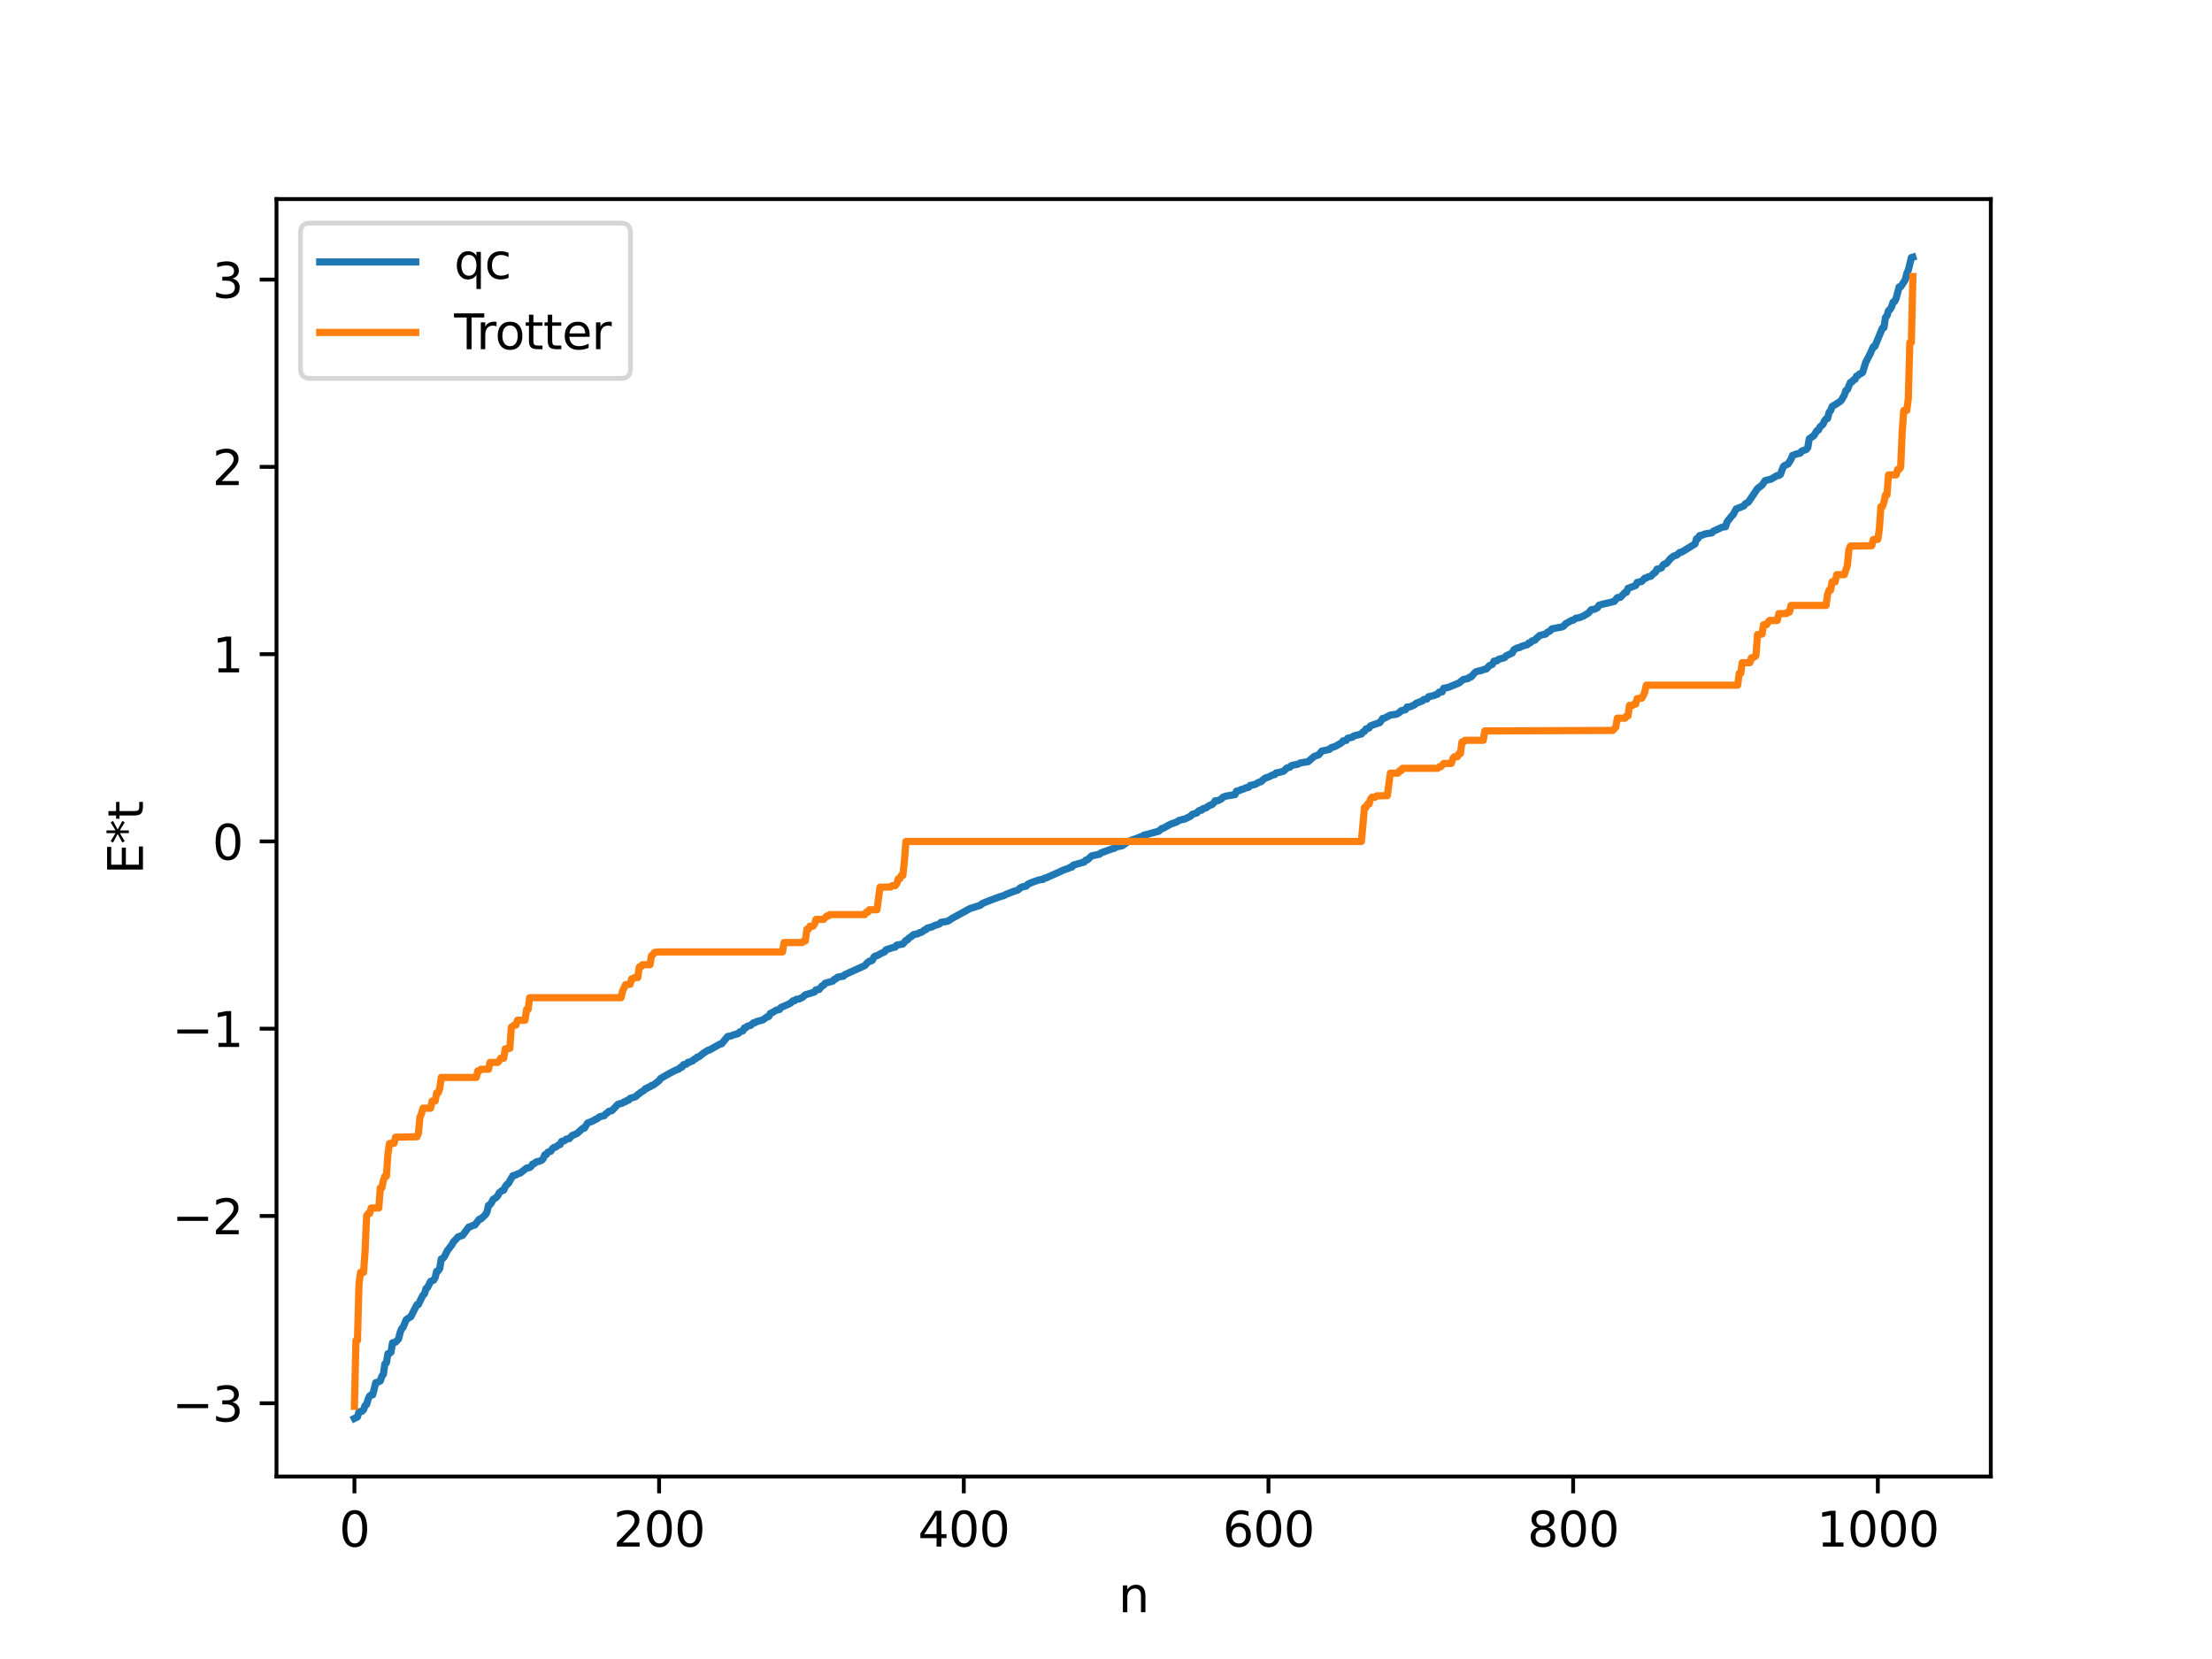 <?xml version="1.0" encoding="utf-8" standalone="no"?>
<!DOCTYPE svg PUBLIC "-//W3C//DTD SVG 1.1//EN"
  "http://www.w3.org/Graphics/SVG/1.1/DTD/svg11.dtd">
<svg xmlns:xlink="http://www.w3.org/1999/xlink" width="460.8pt" height="345.6pt" viewBox="0 0 460.8 345.6" xmlns="http://www.w3.org/2000/svg" version="1.1">
 <defs>
  <style type="text/css">*{stroke-linejoin: round; stroke-linecap: butt}</style>
 </defs>
 <g id="figure_1">
  <g id="patch_1">
   <path d="M 0 345.6 
L 460.8 345.6 
L 460.8 0 
L 0 0 
z
" style="fill: #ffffff"/>
  </g>
  <g id="axes_1">
   <g id="patch_2">
    <path d="M 57.6 307.584 
L 414.72 307.584 
L 414.72 41.472 
L 57.6 41.472 
z
" style="fill: #ffffff"/>
   </g>
   <g id="matplotlib.axis_1">
    <g id="xtick_1">
     <g id="line2d_1">
      <defs>
       <path id="mc9b78ec9ab" d="M 0 0 
L 0 3.5 
" style="stroke: #000000; stroke-width: 0.8"/>
      </defs>
      <g>
       <use xlink:href="#mc9b78ec9ab" x="73.833" y="307.584" style="stroke: #000000; stroke-width: 0.8"/>
      </g>
     </g>
     <g id="text_1">
      <!-- 0 -->
      <g transform="translate(70.651 322.182) scale(0.1 -0.1)">
       <defs>
        <path id="DejaVuSans-30" d="M 2034 4250 
Q 1547 4250 1301 3770 
Q 1056 3291 1056 2328 
Q 1056 1369 1301 889 
Q 1547 409 2034 409 
Q 2525 409 2770 889 
Q 3016 1369 3016 2328 
Q 3016 3291 2770 3770 
Q 2525 4250 2034 4250 
z
M 2034 4750 
Q 2819 4750 3233 4129 
Q 3647 3509 3647 2328 
Q 3647 1150 3233 529 
Q 2819 -91 2034 -91 
Q 1250 -91 836 529 
Q 422 1150 422 2328 
Q 422 3509 836 4129 
Q 1250 4750 2034 4750 
z
" transform="scale(0.016)"/>
       </defs>
       <use xlink:href="#DejaVuSans-30"/>
      </g>
     </g>
    </g>
    <g id="xtick_2">
     <g id="line2d_2">
      <g>
       <use xlink:href="#mc9b78ec9ab" x="137.304" y="307.584" style="stroke: #000000; stroke-width: 0.8"/>
      </g>
     </g>
     <g id="text_2">
      <!-- 200 -->
      <g transform="translate(127.76 322.182) scale(0.1 -0.1)">
       <defs>
        <path id="DejaVuSans-32" d="M 1228 531 
L 3431 531 
L 3431 0 
L 469 0 
L 469 531 
Q 828 903 1448 1529 
Q 2069 2156 2228 2338 
Q 2531 2678 2651 2914 
Q 2772 3150 2772 3378 
Q 2772 3750 2511 3984 
Q 2250 4219 1831 4219 
Q 1534 4219 1204 4116 
Q 875 4013 500 3803 
L 500 4441 
Q 881 4594 1212 4672 
Q 1544 4750 1819 4750 
Q 2544 4750 2975 4387 
Q 3406 4025 3406 3419 
Q 3406 3131 3298 2873 
Q 3191 2616 2906 2266 
Q 2828 2175 2409 1742 
Q 1991 1309 1228 531 
z
" transform="scale(0.016)"/>
       </defs>
       <use xlink:href="#DejaVuSans-32"/>
       <use xlink:href="#DejaVuSans-30" x="63.623"/>
       <use xlink:href="#DejaVuSans-30" x="127.246"/>
      </g>
     </g>
    </g>
    <g id="xtick_3">
     <g id="line2d_3">
      <g>
       <use xlink:href="#mc9b78ec9ab" x="200.775" y="307.584" style="stroke: #000000; stroke-width: 0.8"/>
      </g>
     </g>
     <g id="text_3">
      <!-- 400 -->
      <g transform="translate(191.231 322.182) scale(0.1 -0.1)">
       <defs>
        <path id="DejaVuSans-34" d="M 2419 4116 
L 825 1625 
L 2419 1625 
L 2419 4116 
z
M 2253 4666 
L 3047 4666 
L 3047 1625 
L 3713 1625 
L 3713 1100 
L 3047 1100 
L 3047 0 
L 2419 0 
L 2419 1100 
L 313 1100 
L 313 1709 
L 2253 4666 
z
" transform="scale(0.016)"/>
       </defs>
       <use xlink:href="#DejaVuSans-34"/>
       <use xlink:href="#DejaVuSans-30" x="63.623"/>
       <use xlink:href="#DejaVuSans-30" x="127.246"/>
      </g>
     </g>
    </g>
    <g id="xtick_4">
     <g id="line2d_4">
      <g>
       <use xlink:href="#mc9b78ec9ab" x="264.246" y="307.584" style="stroke: #000000; stroke-width: 0.8"/>
      </g>
     </g>
     <g id="text_4">
      <!-- 600 -->
      <g transform="translate(254.702 322.182) scale(0.1 -0.1)">
       <defs>
        <path id="DejaVuSans-36" d="M 2113 2584 
Q 1688 2584 1439 2293 
Q 1191 2003 1191 1497 
Q 1191 994 1439 701 
Q 1688 409 2113 409 
Q 2538 409 2786 701 
Q 3034 994 3034 1497 
Q 3034 2003 2786 2293 
Q 2538 2584 2113 2584 
z
M 3366 4563 
L 3366 3988 
Q 3128 4100 2886 4159 
Q 2644 4219 2406 4219 
Q 1781 4219 1451 3797 
Q 1122 3375 1075 2522 
Q 1259 2794 1537 2939 
Q 1816 3084 2150 3084 
Q 2853 3084 3261 2657 
Q 3669 2231 3669 1497 
Q 3669 778 3244 343 
Q 2819 -91 2113 -91 
Q 1303 -91 875 529 
Q 447 1150 447 2328 
Q 447 3434 972 4092 
Q 1497 4750 2381 4750 
Q 2619 4750 2861 4703 
Q 3103 4656 3366 4563 
z
" transform="scale(0.016)"/>
       </defs>
       <use xlink:href="#DejaVuSans-36"/>
       <use xlink:href="#DejaVuSans-30" x="63.623"/>
       <use xlink:href="#DejaVuSans-30" x="127.246"/>
      </g>
     </g>
    </g>
    <g id="xtick_5">
     <g id="line2d_5">
      <g>
       <use xlink:href="#mc9b78ec9ab" x="327.717" y="307.584" style="stroke: #000000; stroke-width: 0.8"/>
      </g>
     </g>
     <g id="text_5">
      <!-- 800 -->
      <g transform="translate(318.173 322.182) scale(0.1 -0.1)">
       <defs>
        <path id="DejaVuSans-38" d="M 2034 2216 
Q 1584 2216 1326 1975 
Q 1069 1734 1069 1313 
Q 1069 891 1326 650 
Q 1584 409 2034 409 
Q 2484 409 2743 651 
Q 3003 894 3003 1313 
Q 3003 1734 2745 1975 
Q 2488 2216 2034 2216 
z
M 1403 2484 
Q 997 2584 770 2862 
Q 544 3141 544 3541 
Q 544 4100 942 4425 
Q 1341 4750 2034 4750 
Q 2731 4750 3128 4425 
Q 3525 4100 3525 3541 
Q 3525 3141 3298 2862 
Q 3072 2584 2669 2484 
Q 3125 2378 3379 2068 
Q 3634 1759 3634 1313 
Q 3634 634 3220 271 
Q 2806 -91 2034 -91 
Q 1263 -91 848 271 
Q 434 634 434 1313 
Q 434 1759 690 2068 
Q 947 2378 1403 2484 
z
M 1172 3481 
Q 1172 3119 1398 2916 
Q 1625 2713 2034 2713 
Q 2441 2713 2670 2916 
Q 2900 3119 2900 3481 
Q 2900 3844 2670 4047 
Q 2441 4250 2034 4250 
Q 1625 4250 1398 4047 
Q 1172 3844 1172 3481 
z
" transform="scale(0.016)"/>
       </defs>
       <use xlink:href="#DejaVuSans-38"/>
       <use xlink:href="#DejaVuSans-30" x="63.623"/>
       <use xlink:href="#DejaVuSans-30" x="127.246"/>
      </g>
     </g>
    </g>
    <g id="xtick_6">
     <g id="line2d_6">
      <g>
       <use xlink:href="#mc9b78ec9ab" x="391.188" y="307.584" style="stroke: #000000; stroke-width: 0.8"/>
      </g>
     </g>
     <g id="text_6">
      <!-- 1000 -->
      <g transform="translate(378.463 322.182) scale(0.1 -0.1)">
       <defs>
        <path id="DejaVuSans-31" d="M 794 531 
L 1825 531 
L 1825 4091 
L 703 3866 
L 703 4441 
L 1819 4666 
L 2450 4666 
L 2450 531 
L 3481 531 
L 3481 0 
L 794 0 
L 794 531 
z
" transform="scale(0.016)"/>
       </defs>
       <use xlink:href="#DejaVuSans-31"/>
       <use xlink:href="#DejaVuSans-30" x="63.623"/>
       <use xlink:href="#DejaVuSans-30" x="127.246"/>
       <use xlink:href="#DejaVuSans-30" x="190.869"/>
      </g>
     </g>
    </g>
    <g id="text_7">
     <!-- n -->
     <g transform="translate(232.991 335.861) scale(0.1 -0.1)">
      <defs>
       <path id="DejaVuSans-6e" d="M 3513 2113 
L 3513 0 
L 2938 0 
L 2938 2094 
Q 2938 2591 2744 2837 
Q 2550 3084 2163 3084 
Q 1697 3084 1428 2787 
Q 1159 2491 1159 1978 
L 1159 0 
L 581 0 
L 581 3500 
L 1159 3500 
L 1159 2956 
Q 1366 3272 1645 3428 
Q 1925 3584 2291 3584 
Q 2894 3584 3203 3211 
Q 3513 2838 3513 2113 
z
" transform="scale(0.016)"/>
      </defs>
      <use xlink:href="#DejaVuSans-6e"/>
     </g>
    </g>
   </g>
   <g id="matplotlib.axis_2">
    <g id="ytick_1">
     <g id="line2d_7">
      <defs>
       <path id="m351ad64d4f" d="M 0 0 
L -3.5 0 
" style="stroke: #000000; stroke-width: 0.8"/>
      </defs>
      <g>
       <use xlink:href="#m351ad64d4f" x="57.6" y="292.329" style="stroke: #000000; stroke-width: 0.8"/>
      </g>
     </g>
     <g id="text_8">
      <!-- −3 -->
      <g transform="translate(35.858 296.128) scale(0.1 -0.1)">
       <defs>
        <path id="DejaVuSans-2212" d="M 678 2272 
L 4684 2272 
L 4684 1741 
L 678 1741 
L 678 2272 
z
" transform="scale(0.016)"/>
        <path id="DejaVuSans-33" d="M 2597 2516 
Q 3050 2419 3304 2112 
Q 3559 1806 3559 1356 
Q 3559 666 3084 287 
Q 2609 -91 1734 -91 
Q 1441 -91 1130 -33 
Q 819 25 488 141 
L 488 750 
Q 750 597 1062 519 
Q 1375 441 1716 441 
Q 2309 441 2620 675 
Q 2931 909 2931 1356 
Q 2931 1769 2642 2001 
Q 2353 2234 1838 2234 
L 1294 2234 
L 1294 2753 
L 1863 2753 
Q 2328 2753 2575 2939 
Q 2822 3125 2822 3475 
Q 2822 3834 2567 4026 
Q 2313 4219 1838 4219 
Q 1578 4219 1281 4162 
Q 984 4106 628 3988 
L 628 4550 
Q 988 4650 1302 4700 
Q 1616 4750 1894 4750 
Q 2613 4750 3031 4423 
Q 3450 4097 3450 3541 
Q 3450 3153 3228 2886 
Q 3006 2619 2597 2516 
z
" transform="scale(0.016)"/>
       </defs>
       <use xlink:href="#DejaVuSans-2212"/>
       <use xlink:href="#DejaVuSans-33" x="83.789"/>
      </g>
     </g>
    </g>
    <g id="ytick_2">
     <g id="line2d_8">
      <g>
       <use xlink:href="#m351ad64d4f" x="57.6" y="253.315" style="stroke: #000000; stroke-width: 0.8"/>
      </g>
     </g>
     <g id="text_9">
      <!-- −2 -->
      <g transform="translate(35.858 257.114) scale(0.1 -0.1)">
       <use xlink:href="#DejaVuSans-2212"/>
       <use xlink:href="#DejaVuSans-32" x="83.789"/>
      </g>
     </g>
    </g>
    <g id="ytick_3">
     <g id="line2d_9">
      <g>
       <use xlink:href="#m351ad64d4f" x="57.6" y="214.301" style="stroke: #000000; stroke-width: 0.8"/>
      </g>
     </g>
     <g id="text_10">
      <!-- −1 -->
      <g transform="translate(35.858 218.1) scale(0.1 -0.1)">
       <use xlink:href="#DejaVuSans-2212"/>
       <use xlink:href="#DejaVuSans-31" x="83.789"/>
      </g>
     </g>
    </g>
    <g id="ytick_4">
     <g id="line2d_10">
      <g>
       <use xlink:href="#m351ad64d4f" x="57.6" y="175.287" style="stroke: #000000; stroke-width: 0.8"/>
      </g>
     </g>
     <g id="text_11">
      <!-- 0 -->
      <g transform="translate(44.237 179.087) scale(0.1 -0.1)">
       <use xlink:href="#DejaVuSans-30"/>
      </g>
     </g>
    </g>
    <g id="ytick_5">
     <g id="line2d_11">
      <g>
       <use xlink:href="#m351ad64d4f" x="57.6" y="136.273" style="stroke: #000000; stroke-width: 0.8"/>
      </g>
     </g>
     <g id="text_12">
      <!-- 1 -->
      <g transform="translate(44.237 140.073) scale(0.1 -0.1)">
       <use xlink:href="#DejaVuSans-31"/>
      </g>
     </g>
    </g>
    <g id="ytick_6">
     <g id="line2d_12">
      <g>
       <use xlink:href="#m351ad64d4f" x="57.6" y="97.26" style="stroke: #000000; stroke-width: 0.8"/>
      </g>
     </g>
     <g id="text_13">
      <!-- 2 -->
      <g transform="translate(44.237 101.059) scale(0.1 -0.1)">
       <use xlink:href="#DejaVuSans-32"/>
      </g>
     </g>
    </g>
    <g id="ytick_7">
     <g id="line2d_13">
      <g>
       <use xlink:href="#m351ad64d4f" x="57.6" y="58.246" style="stroke: #000000; stroke-width: 0.8"/>
      </g>
     </g>
     <g id="text_14">
      <!-- 3 -->
      <g transform="translate(44.237 62.045) scale(0.1 -0.1)">
       <use xlink:href="#DejaVuSans-33"/>
      </g>
     </g>
    </g>
    <g id="text_15">
     <!-- E*t -->
     <g transform="translate(29.778 182.148) rotate(-90) scale(0.1 -0.1)">
      <defs>
       <path id="DejaVuSans-45" d="M 628 4666 
L 3578 4666 
L 3578 4134 
L 1259 4134 
L 1259 2753 
L 3481 2753 
L 3481 2222 
L 1259 2222 
L 1259 531 
L 3634 531 
L 3634 0 
L 628 0 
L 628 4666 
z
" transform="scale(0.016)"/>
       <path id="DejaVuSans-2a" d="M 3009 3897 
L 1888 3291 
L 3009 2681 
L 2828 2375 
L 1778 3009 
L 1778 1831 
L 1422 1831 
L 1422 3009 
L 372 2375 
L 191 2681 
L 1313 3291 
L 191 3897 
L 372 4206 
L 1422 3572 
L 1422 4750 
L 1778 4750 
L 1778 3572 
L 2828 4206 
L 3009 3897 
z
" transform="scale(0.016)"/>
       <path id="DejaVuSans-74" d="M 1172 4494 
L 1172 3500 
L 2356 3500 
L 2356 3053 
L 1172 3053 
L 1172 1153 
Q 1172 725 1289 603 
Q 1406 481 1766 481 
L 2356 481 
L 2356 0 
L 1766 0 
Q 1100 0 847 248 
Q 594 497 594 1153 
L 594 3053 
L 172 3053 
L 172 3500 
L 594 3500 
L 594 4494 
L 1172 4494 
z
" transform="scale(0.016)"/>
      </defs>
      <use xlink:href="#DejaVuSans-45"/>
      <use xlink:href="#DejaVuSans-2a" x="63.184"/>
      <use xlink:href="#DejaVuSans-74" x="113.184"/>
     </g>
    </g>
   </g>
   <g id="line2d_14">
    <path d="M 73.833 295.488 
L 74.467 295.167 
L 74.785 294.118 
L 75.42 293.988 
L 75.737 293.676 
L 76.054 292.809 
L 76.372 292.576 
L 76.689 291.469 
L 77.006 290.805 
L 77.324 290.572 
L 77.641 290.56 
L 78.276 288.039 
L 78.593 287.965 
L 79.228 287.667 
L 79.545 286.687 
L 79.862 286.299 
L 80.18 284.122 
L 80.497 283.904 
L 80.815 281.999 
L 81.132 281.946 
L 81.449 281.687 
L 81.767 279.73 
L 82.401 279.586 
L 83.036 278.906 
L 83.353 277.589 
L 83.671 276.772 
L 83.988 276.485 
L 84.623 274.916 
L 85.258 274.473 
L 85.575 274.302 
L 86.844 271.793 
L 87.162 271.756 
L 87.796 270.415 
L 88.114 269.807 
L 88.431 269.513 
L 88.748 268.411 
L 89.066 268.202 
L 89.7 266.937 
L 90.335 266.684 
L 90.653 266.122 
L 90.97 264.824 
L 91.287 264.74 
L 91.605 264.241 
L 91.922 262.264 
L 92.239 262.155 
L 92.557 261.803 
L 93.191 260.531 
L 94.143 259.307 
L 94.461 258.707 
L 95.096 258.051 
L 95.413 257.673 
L 96.048 257.451 
L 96.365 257.362 
L 97.634 255.629 
L 97.952 255.563 
L 98.586 255.241 
L 98.904 255.212 
L 99.856 253.97 
L 100.173 253.939 
L 101.125 253.037 
L 101.443 252.491 
L 101.76 251.107 
L 102.077 250.95 
L 102.395 250.525 
L 102.712 249.866 
L 103.347 249.479 
L 103.664 249.133 
L 103.981 248.49 
L 104.616 247.992 
L 104.934 247.932 
L 105.251 247.195 
L 105.568 246.771 
L 105.886 246.548 
L 106.838 244.915 
L 107.472 244.772 
L 107.79 244.571 
L 108.424 244.338 
L 109.694 243.334 
L 110.329 243.216 
L 110.646 242.968 
L 110.963 242.498 
L 111.281 242.418 
L 111.598 242.113 
L 111.915 241.97 
L 112.233 241.957 
L 112.867 241.687 
L 113.185 241.315 
L 113.502 240.552 
L 113.82 240.495 
L 114.137 240.018 
L 114.772 239.807 
L 115.089 239.259 
L 115.406 239.028 
L 115.724 238.983 
L 116.358 238.504 
L 116.676 238.434 
L 116.993 237.78 
L 117.628 237.61 
L 117.945 237.308 
L 118.58 237.2 
L 119.215 236.529 
L 120.167 236.16 
L 121.436 235.032 
L 121.753 235.01 
L 122.388 233.969 
L 123.658 233.445 
L 123.975 233.212 
L 124.292 233.125 
L 124.927 232.635 
L 125.879 232.413 
L 126.196 232.021 
L 126.514 231.833 
L 126.831 231.509 
L 127.466 231.362 
L 128.1 230.722 
L 128.735 230.038 
L 129.687 229.792 
L 130.005 229.537 
L 130.322 229.492 
L 130.639 229.224 
L 130.957 229.182 
L 131.274 228.806 
L 132.226 228.528 
L 132.543 228.362 
L 132.861 227.997 
L 133.178 227.838 
L 133.496 227.547 
L 134.13 227.17 
L 134.448 226.791 
L 134.765 226.729 
L 135.082 226.478 
L 135.4 226.418 
L 135.717 226.127 
L 136.034 226.086 
L 137.304 225.125 
L 137.621 224.663 
L 139.525 223.57 
L 140.795 222.923 
L 141.429 222.695 
L 141.747 222.346 
L 142.064 222.301 
L 142.381 221.79 
L 143.016 221.665 
L 143.334 221.283 
L 143.651 221.274 
L 143.968 221.083 
L 144.286 221.022 
L 144.603 220.66 
L 144.92 220.572 
L 145.238 220.22 
L 145.555 220.173 
L 146.507 219.421 
L 147.459 218.803 
L 147.777 218.737 
L 149.998 217.49 
L 150.315 217.454 
L 151.585 215.918 
L 152.22 215.825 
L 152.854 215.57 
L 153.806 215.3 
L 154.124 214.952 
L 154.758 214.74 
L 155.076 214.121 
L 155.393 214.081 
L 155.71 213.764 
L 156.345 213.618 
L 156.98 213.057 
L 157.297 213.038 
L 157.615 212.812 
L 158.884 212.483 
L 159.836 211.805 
L 160.153 211.755 
L 160.471 211.106 
L 160.788 211.002 
L 161.74 210.423 
L 162.375 210.307 
L 162.692 209.875 
L 164.596 209.033 
L 165.231 208.479 
L 165.548 208.469 
L 165.866 208.183 
L 166.5 208.101 
L 167.135 207.79 
L 167.77 207.232 
L 169.039 206.854 
L 169.674 206.643 
L 169.991 206.193 
L 170.626 206.125 
L 171.261 205.373 
L 171.578 205.234 
L 171.896 204.823 
L 173.482 204.387 
L 173.8 204.015 
L 174.117 203.93 
L 174.434 203.588 
L 175.069 203.455 
L 175.704 203.358 
L 176.021 203.025 
L 180.147 201.155 
L 180.781 200.457 
L 181.099 200.245 
L 181.416 200.209 
L 181.734 200.03 
L 182.051 199.369 
L 182.368 199.145 
L 182.686 199.098 
L 183.638 198.57 
L 184.272 198.296 
L 184.59 197.849 
L 186.177 197.344 
L 186.494 197.292 
L 186.811 196.884 
L 188.081 196.661 
L 188.715 195.916 
L 189.033 195.798 
L 189.35 195.412 
L 189.985 194.993 
L 190.302 194.701 
L 191.254 194.499 
L 191.572 194.271 
L 191.889 194.228 
L 192.206 194.065 
L 192.524 193.755 
L 192.841 193.684 
L 193.158 193.343 
L 194.11 193.096 
L 194.745 192.787 
L 195.697 192.493 
L 196.015 192.138 
L 197.284 191.937 
L 197.601 191.822 
L 198.236 191.37 
L 202.044 189.284 
L 204.266 188.56 
L 204.583 188.235 
L 205.853 187.718 
L 208.074 186.881 
L 209.026 186.591 
L 209.661 186.289 
L 211.248 185.658 
L 211.882 185.473 
L 212.2 185.299 
L 212.517 184.954 
L 213.152 184.705 
L 213.786 184.595 
L 214.104 184.205 
L 215.056 183.784 
L 216.325 183.344 
L 216.96 183.217 
L 217.277 183.204 
L 217.595 182.92 
L 217.912 182.903 
L 218.547 182.6 
L 220.768 181.616 
L 221.403 181.303 
L 222.672 180.85 
L 222.99 180.644 
L 223.307 180.63 
L 223.624 180.195 
L 224.259 180.032 
L 225.846 179.587 
L 226.163 179.196 
L 226.481 179.149 
L 227.433 178.284 
L 229.02 177.963 
L 229.337 177.68 
L 231.558 176.867 
L 232.193 176.7 
L 232.51 176.436 
L 233.78 176.185 
L 235.049 175.267 
L 236.953 174.595 
L 237.588 174.328 
L 237.905 174.27 
L 238.223 174.008 
L 241.396 173.15 
L 242.031 172.583 
L 242.348 172.526 
L 243.3 171.989 
L 243.935 171.66 
L 245.205 171.201 
L 245.522 170.941 
L 246.474 170.682 
L 246.791 170.635 
L 248.061 169.993 
L 248.378 169.636 
L 249.33 169.349 
L 249.648 168.951 
L 249.965 168.804 
L 250.282 168.795 
L 250.6 168.461 
L 251.234 168.309 
L 251.869 167.829 
L 252.504 167.598 
L 252.821 167.31 
L 253.139 166.818 
L 253.773 166.773 
L 254.408 166.445 
L 254.725 166.101 
L 255.36 165.85 
L 257.264 165.527 
L 257.581 164.809 
L 258.216 164.678 
L 258.534 164.463 
L 258.851 164.449 
L 259.486 164.131 
L 260.12 164.006 
L 260.438 163.612 
L 261.39 163.435 
L 262.342 162.916 
L 262.659 162.864 
L 263.294 162.297 
L 263.611 162.069 
L 264.246 161.876 
L 265.198 161.391 
L 265.515 161.369 
L 265.833 161.014 
L 266.467 160.903 
L 267.102 160.735 
L 267.42 160.633 
L 268.054 160 
L 268.689 159.83 
L 269.006 159.5 
L 269.641 159.329 
L 270.276 159.237 
L 270.91 158.923 
L 272.497 158.673 
L 273.767 157.576 
L 274.719 157.242 
L 275.353 156.459 
L 275.988 156.328 
L 276.94 156.113 
L 277.258 155.796 
L 278.21 155.459 
L 279.162 154.92 
L 279.479 154.722 
L 279.796 154.336 
L 280.431 154.247 
L 280.748 153.788 
L 281.7 153.587 
L 282.018 153.305 
L 283.605 152.906 
L 283.922 152.489 
L 284.239 152.357 
L 284.557 151.856 
L 285.191 151.659 
L 285.509 151.198 
L 286.778 150.741 
L 287.413 150.562 
L 288.048 149.652 
L 288.365 149.636 
L 289.634 148.962 
L 290.904 148.787 
L 291.539 148.435 
L 291.856 148.068 
L 292.808 147.836 
L 293.125 147.276 
L 293.76 147.239 
L 294.395 146.953 
L 294.712 146.803 
L 295.029 146.498 
L 296.299 146.019 
L 296.616 145.707 
L 297.251 145.624 
L 297.568 145.154 
L 298.838 144.852 
L 299.155 144.662 
L 299.472 144.627 
L 299.79 144.185 
L 300.424 144.137 
L 300.742 143.378 
L 301.694 143.2 
L 303.915 142.29 
L 304.55 141.773 
L 304.867 141.536 
L 305.82 141.356 
L 306.137 141.066 
L 306.454 141.02 
L 307.089 140.3 
L 307.406 139.977 
L 308.041 139.767 
L 308.358 139.745 
L 309.31 139.412 
L 309.628 139.37 
L 310.262 138.669 
L 310.897 138.403 
L 311.215 137.737 
L 311.849 137.659 
L 312.167 137.355 
L 313.436 136.994 
L 313.753 136.626 
L 315.023 136.037 
L 315.34 135.398 
L 315.975 135.006 
L 316.61 134.881 
L 316.927 134.661 
L 318.196 134.284 
L 318.514 133.924 
L 318.831 133.891 
L 319.148 133.513 
L 319.783 133.344 
L 320.1 132.918 
L 320.418 132.724 
L 320.735 132.386 
L 321.37 132.222 
L 322.005 132.081 
L 322.322 131.731 
L 322.957 131.401 
L 323.274 131.01 
L 325.496 130.577 
L 325.813 130.358 
L 326.13 129.948 
L 327.4 129.242 
L 327.717 129.198 
L 328.352 128.751 
L 328.986 128.692 
L 329.939 128.287 
L 330.891 127.707 
L 331.525 126.996 
L 332.16 126.924 
L 332.795 126.585 
L 333.112 126.085 
L 333.747 125.889 
L 334.381 125.736 
L 335.334 125.53 
L 336.286 125.275 
L 336.92 124.494 
L 337.555 124.44 
L 338.507 123.422 
L 338.824 123.371 
L 339.142 122.574 
L 340.729 121.973 
L 341.046 121.335 
L 341.998 121.126 
L 342.633 120.448 
L 342.95 120.409 
L 343.267 120.185 
L 343.902 120.041 
L 344.537 119.409 
L 344.854 119.225 
L 345.172 118.568 
L 345.489 118.535 
L 346.124 118.288 
L 346.441 117.718 
L 346.758 117.476 
L 347.076 117.421 
L 347.393 117.1 
L 348.028 116.321 
L 348.662 115.838 
L 349.297 115.638 
L 349.932 115.072 
L 350.249 115.052 
L 351.201 114.48 
L 353.105 113.304 
L 353.423 112.219 
L 353.74 112.166 
L 354.058 111.579 
L 354.692 111.457 
L 355.01 111.292 
L 355.644 111.149 
L 356.596 111.019 
L 356.914 110.672 
L 358.818 109.799 
L 359.453 109.739 
L 359.77 108.729 
L 360.722 107.522 
L 361.039 107.216 
L 361.674 106.025 
L 363.261 105.399 
L 363.578 104.945 
L 364.213 104.602 
L 366.117 101.776 
L 367.069 101.065 
L 367.704 100.118 
L 368.973 99.8 
L 370.243 99.048 
L 370.56 99.043 
L 370.877 98.859 
L 371.512 97.182 
L 371.829 96.936 
L 372.464 96.688 
L 373.099 95.683 
L 373.416 94.865 
L 374.368 94.539 
L 375.003 94.406 
L 375.32 93.981 
L 376.272 93.643 
L 376.59 93.242 
L 376.907 91.396 
L 377.859 90.758 
L 378.494 89.716 
L 378.811 89.585 
L 379.129 88.942 
L 379.763 88.386 
L 380.081 87.662 
L 380.398 87.255 
L 380.715 87.181 
L 381.033 85.899 
L 381.35 85.545 
L 381.667 84.684 
L 383.254 83.688 
L 383.572 83.405 
L 384.206 82.315 
L 384.524 81.349 
L 384.841 81.174 
L 385.476 79.653 
L 385.793 79.558 
L 386.11 79.138 
L 386.428 79.041 
L 386.745 78.351 
L 387.062 78.233 
L 387.38 77.888 
L 387.697 77.822 
L 388.015 77.594 
L 388.649 75.534 
L 389.601 73.677 
L 390.236 72.233 
L 390.553 72.182 
L 392.14 68.346 
L 392.458 68.251 
L 392.775 66.151 
L 393.092 65.769 
L 393.41 64.708 
L 393.727 64.473 
L 394.044 63.946 
L 394.362 62.947 
L 394.679 62.816 
L 394.996 62.165 
L 395.631 59.754 
L 395.948 59.735 
L 396.9 58.292 
L 397.218 56.946 
L 397.535 56.284 
L 398.17 53.662 
L 398.487 53.568 
L 398.487 53.568 
" clip-path="url(#pca07eae369)" style="fill: none; stroke: #1f77b4; stroke-width: 1.5; stroke-linecap: square"/>
   </g>
   <g id="line2d_15">
    <path d="M 73.833 292.966 
L 74.15 279.234 
L 74.467 279.234 
L 74.785 267.496 
L 75.102 265.058 
L 75.737 265.058 
L 76.054 260.666 
L 76.372 253.252 
L 76.689 252.797 
L 77.006 252.797 
L 77.324 251.65 
L 78.91 251.65 
L 79.228 247.467 
L 79.545 247.467 
L 79.862 245.953 
L 80.18 245.018 
L 80.497 245.018 
L 80.815 240.392 
L 81.132 238.215 
L 82.084 238.178 
L 82.401 236.889 
L 86.844 236.816 
L 87.162 236.111 
L 87.479 232.759 
L 87.796 232.018 
L 88.114 230.858 
L 89.7 230.858 
L 90.018 229.376 
L 90.653 229.376 
L 90.97 227.654 
L 91.287 227.654 
L 91.605 226.756 
L 91.922 224.449 
L 99.221 224.449 
L 99.539 223.074 
L 99.856 223.074 
L 100.173 222.749 
L 101.76 222.749 
L 102.077 221.324 
L 103.664 221.324 
L 103.981 221.002 
L 104.299 220.447 
L 104.934 220.447 
L 105.251 218.492 
L 106.203 218.394 
L 106.52 213.983 
L 107.155 213.547 
L 107.472 213.547 
L 107.79 212.531 
L 109.377 212.531 
L 109.694 210.302 
L 110.011 210.302 
L 110.329 207.84 
L 129.37 207.84 
L 129.687 206.441 
L 130.322 205.125 
L 131.274 205.041 
L 131.591 203.896 
L 131.909 203.896 
L 132.226 203.634 
L 132.861 203.634 
L 133.178 201.431 
L 133.496 201.431 
L 133.813 200.969 
L 135.4 200.969 
L 135.717 199.09 
L 136.034 198.837 
L 136.352 198.412 
L 136.986 198.306 
L 163.01 198.306 
L 163.327 196.355 
L 167.135 196.355 
L 167.453 195.999 
L 167.77 195.999 
L 168.087 193.585 
L 168.405 193.585 
L 168.722 192.941 
L 169.357 192.941 
L 169.674 192.525 
L 169.991 191.529 
L 171.578 191.529 
L 172.213 190.827 
L 172.53 190.827 
L 172.848 190.529 
L 180.147 190.529 
L 180.464 190.016 
L 180.781 190.016 
L 181.099 189.513 
L 182.686 189.513 
L 183.32 184.822 
L 185.542 184.78 
L 185.859 184.507 
L 186.494 184.507 
L 186.811 184.096 
L 187.129 183.064 
L 187.446 183.064 
L 187.763 182.365 
L 188.081 182.365 
L 188.398 179.448 
L 188.715 175.287 
L 283.605 175.287 
L 284.239 168.21 
L 284.557 168.21 
L 284.874 167.511 
L 285.191 167.511 
L 285.509 166.479 
L 285.826 166.067 
L 286.461 166.067 
L 286.778 165.795 
L 289 165.753 
L 289.634 161.061 
L 291.221 161.061 
L 291.539 160.558 
L 291.856 160.558 
L 292.173 160.046 
L 299.472 160.046 
L 299.79 159.748 
L 300.107 159.748 
L 300.742 159.046 
L 302.329 159.046 
L 302.646 158.05 
L 302.963 157.634 
L 303.598 157.634 
L 303.915 156.99 
L 304.233 156.99 
L 304.55 154.576 
L 304.867 154.576 
L 305.185 154.219 
L 308.993 154.219 
L 309.31 152.269 
L 335.968 152.162 
L 336.603 151.484 
L 336.92 149.605 
L 338.507 149.605 
L 338.824 149.144 
L 339.142 149.144 
L 339.459 146.94 
L 340.094 146.94 
L 340.411 146.679 
L 340.729 146.679 
L 341.046 145.534 
L 341.681 145.45 
L 341.998 145.45 
L 342.315 144.941 
L 342.633 144.134 
L 342.95 142.735 
L 361.991 142.735 
L 362.309 140.272 
L 362.626 140.272 
L 362.943 138.043 
L 364.53 138.043 
L 364.848 137.028 
L 365.165 137.028 
L 365.8 136.592 
L 366.117 132.181 
L 367.069 132.082 
L 367.386 130.128 
L 368.021 130.128 
L 368.339 129.572 
L 368.656 129.251 
L 370.243 129.251 
L 370.56 127.826 
L 372.147 127.826 
L 372.464 127.501 
L 372.781 127.501 
L 373.099 126.126 
L 380.398 126.126 
L 380.715 123.818 
L 381.033 122.921 
L 381.35 122.921 
L 381.667 121.199 
L 382.302 121.199 
L 382.62 119.717 
L 384.206 119.717 
L 384.841 117.815 
L 385.158 114.464 
L 385.476 113.758 
L 389.919 113.685 
L 390.236 112.397 
L 391.188 112.359 
L 391.505 110.182 
L 391.823 105.557 
L 392.14 105.557 
L 392.458 104.622 
L 392.775 103.107 
L 393.092 103.107 
L 393.41 98.925 
L 394.996 98.925 
L 395.314 97.778 
L 395.631 97.778 
L 395.948 97.323 
L 396.266 89.909 
L 396.583 85.517 
L 397.218 85.517 
L 397.535 83.079 
L 397.853 71.341 
L 398.17 71.341 
L 398.487 57.609 
L 398.487 57.609 
" clip-path="url(#pca07eae369)" style="fill: none; stroke: #ff7f0e; stroke-width: 1.5; stroke-linecap: square"/>
   </g>
   <g id="patch_3">
    <path d="M 57.6 307.584 
L 57.6 41.472 
" style="fill: none; stroke: #000000; stroke-width: 0.8; stroke-linejoin: miter; stroke-linecap: square"/>
   </g>
   <g id="patch_4">
    <path d="M 414.72 307.584 
L 414.72 41.472 
" style="fill: none; stroke: #000000; stroke-width: 0.8; stroke-linejoin: miter; stroke-linecap: square"/>
   </g>
   <g id="patch_5">
    <path d="M 57.6 307.584 
L 414.72 307.584 
" style="fill: none; stroke: #000000; stroke-width: 0.8; stroke-linejoin: miter; stroke-linecap: square"/>
   </g>
   <g id="patch_6">
    <path d="M 57.6 41.472 
L 414.72 41.472 
" style="fill: none; stroke: #000000; stroke-width: 0.8; stroke-linejoin: miter; stroke-linecap: square"/>
   </g>
   <g id="legend_1">
    <g id="patch_7">
     <path d="M 64.6 78.828 
L 129.342 78.828 
Q 131.342 78.828 131.342 76.828 
L 131.342 48.472 
Q 131.342 46.472 129.342 46.472 
L 64.6 46.472 
Q 62.6 46.472 62.6 48.472 
L 62.6 76.828 
Q 62.6 78.828 64.6 78.828 
z
" style="fill: #ffffff; opacity: 0.8; stroke: #cccccc; stroke-linejoin: miter"/>
    </g>
    <g id="line2d_16">
     <path d="M 66.6 54.57 
L 76.6 54.57 
L 86.6 54.57 
" style="fill: none; stroke: #1f77b4; stroke-width: 1.5; stroke-linecap: square"/>
    </g>
    <g id="text_16">
     <!-- qc -->
     <g transform="translate(94.6 58.07) scale(0.1 -0.1)">
      <defs>
       <path id="DejaVuSans-71" d="M 947 1747 
Q 947 1113 1208 752 
Q 1469 391 1925 391 
Q 2381 391 2643 752 
Q 2906 1113 2906 1747 
Q 2906 2381 2643 2742 
Q 2381 3103 1925 3103 
Q 1469 3103 1208 2742 
Q 947 2381 947 1747 
z
M 2906 525 
Q 2725 213 2448 61 
Q 2172 -91 1784 -91 
Q 1150 -91 751 415 
Q 353 922 353 1747 
Q 353 2572 751 3078 
Q 1150 3584 1784 3584 
Q 2172 3584 2448 3432 
Q 2725 3281 2906 2969 
L 2906 3500 
L 3481 3500 
L 3481 -1331 
L 2906 -1331 
L 2906 525 
z
" transform="scale(0.016)"/>
       <path id="DejaVuSans-63" d="M 3122 3366 
L 3122 2828 
Q 2878 2963 2633 3030 
Q 2388 3097 2138 3097 
Q 1578 3097 1268 2742 
Q 959 2388 959 1747 
Q 959 1106 1268 751 
Q 1578 397 2138 397 
Q 2388 397 2633 464 
Q 2878 531 3122 666 
L 3122 134 
Q 2881 22 2623 -34 
Q 2366 -91 2075 -91 
Q 1284 -91 818 406 
Q 353 903 353 1747 
Q 353 2603 823 3093 
Q 1294 3584 2113 3584 
Q 2378 3584 2631 3529 
Q 2884 3475 3122 3366 
z
" transform="scale(0.016)"/>
      </defs>
      <use xlink:href="#DejaVuSans-71"/>
      <use xlink:href="#DejaVuSans-63" x="63.477"/>
     </g>
    </g>
    <g id="line2d_17">
     <path d="M 66.6 69.249 
L 76.6 69.249 
L 86.6 69.249 
" style="fill: none; stroke: #ff7f0e; stroke-width: 1.5; stroke-linecap: square"/>
    </g>
    <g id="text_17">
     <!-- Trotter -->
     <g transform="translate(94.6 72.749) scale(0.1 -0.1)">
      <defs>
       <path id="DejaVuSans-54" d="M -19 4666 
L 3928 4666 
L 3928 4134 
L 2272 4134 
L 2272 0 
L 1638 0 
L 1638 4134 
L -19 4134 
L -19 4666 
z
" transform="scale(0.016)"/>
       <path id="DejaVuSans-72" d="M 2631 2963 
Q 2534 3019 2420 3045 
Q 2306 3072 2169 3072 
Q 1681 3072 1420 2755 
Q 1159 2438 1159 1844 
L 1159 0 
L 581 0 
L 581 3500 
L 1159 3500 
L 1159 2956 
Q 1341 3275 1631 3429 
Q 1922 3584 2338 3584 
Q 2397 3584 2469 3576 
Q 2541 3569 2628 3553 
L 2631 2963 
z
" transform="scale(0.016)"/>
       <path id="DejaVuSans-6f" d="M 1959 3097 
Q 1497 3097 1228 2736 
Q 959 2375 959 1747 
Q 959 1119 1226 758 
Q 1494 397 1959 397 
Q 2419 397 2687 759 
Q 2956 1122 2956 1747 
Q 2956 2369 2687 2733 
Q 2419 3097 1959 3097 
z
M 1959 3584 
Q 2709 3584 3137 3096 
Q 3566 2609 3566 1747 
Q 3566 888 3137 398 
Q 2709 -91 1959 -91 
Q 1206 -91 779 398 
Q 353 888 353 1747 
Q 353 2609 779 3096 
Q 1206 3584 1959 3584 
z
" transform="scale(0.016)"/>
       <path id="DejaVuSans-65" d="M 3597 1894 
L 3597 1613 
L 953 1613 
Q 991 1019 1311 708 
Q 1631 397 2203 397 
Q 2534 397 2845 478 
Q 3156 559 3463 722 
L 3463 178 
Q 3153 47 2828 -22 
Q 2503 -91 2169 -91 
Q 1331 -91 842 396 
Q 353 884 353 1716 
Q 353 2575 817 3079 
Q 1281 3584 2069 3584 
Q 2775 3584 3186 3129 
Q 3597 2675 3597 1894 
z
M 3022 2063 
Q 3016 2534 2758 2815 
Q 2500 3097 2075 3097 
Q 1594 3097 1305 2825 
Q 1016 2553 972 2059 
L 3022 2063 
z
" transform="scale(0.016)"/>
      </defs>
      <use xlink:href="#DejaVuSans-54"/>
      <use xlink:href="#DejaVuSans-72" x="46.334"/>
      <use xlink:href="#DejaVuSans-6f" x="85.197"/>
      <use xlink:href="#DejaVuSans-74" x="146.379"/>
      <use xlink:href="#DejaVuSans-74" x="185.588"/>
      <use xlink:href="#DejaVuSans-65" x="224.797"/>
      <use xlink:href="#DejaVuSans-72" x="286.32"/>
     </g>
    </g>
   </g>
  </g>
 </g>
 <defs>
  <clipPath id="pca07eae369">
   <rect x="57.6" y="41.472" width="357.12" height="266.112"/>
  </clipPath>
 </defs>
</svg>
